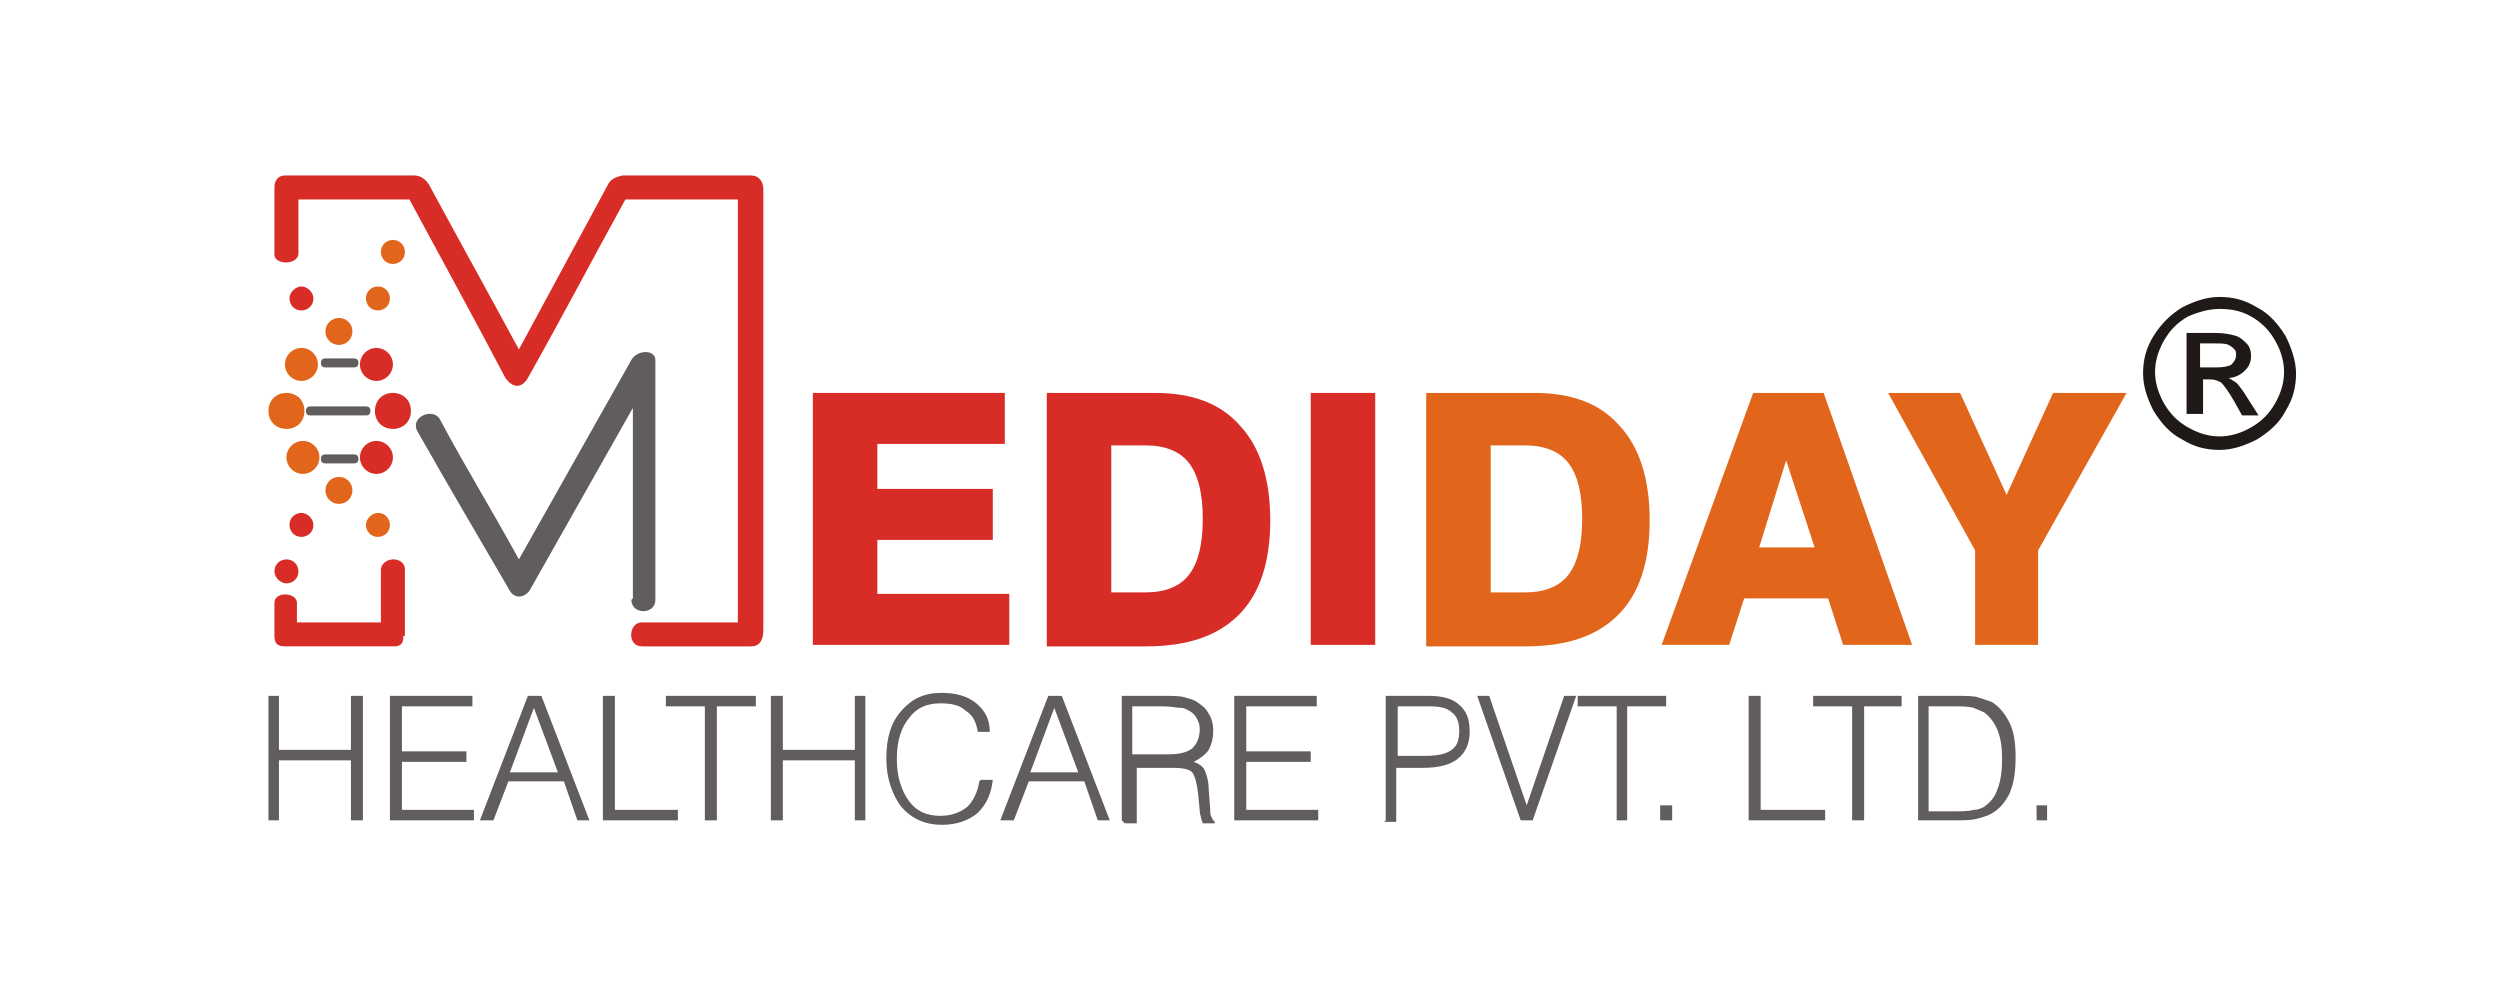 <?xml version="1.0" encoding="UTF-8"?>
<!DOCTYPE svg PUBLIC "-//W3C//DTD SVG 1.1//EN" "http://www.w3.org/Graphics/SVG/1.1/DTD/svg11.dtd">
<!-- Creator: CorelDRAW -->
<svg xmlns="http://www.w3.org/2000/svg" xml:space="preserve" width="1.667in" height="0.667in" style="shape-rendering:geometricPrecision; text-rendering:geometricPrecision; image-rendering:optimizeQuality; fill-rule:evenodd; clip-rule:evenodd"
viewBox="0 0 1.667 0.667"
 xmlns:xlink="http://www.w3.org/1999/xlink">
 <defs>
  <style type="text/css">
   <![CDATA[
    .fil6 {fill:#1F1A17}
    .fil2 {fill:#605D5C}
    .fil0 {fill:#D82C26}
    .fil1 {fill:#E1661B}
    .fil5 {fill:#605D5C;fill-rule:nonzero}
    .fil3 {fill:#D82C26;fill-rule:nonzero}
    .fil4 {fill:#E1661B;fill-rule:nonzero}
   ]]>
  </style>
 </defs>
 <g id="Layer_x0020_1">
  <g id="_95544784">
   <path id="_96357096" class="fil0" d="M0.274 0.133c-0.025,7.08661e-005 -0.05,0 -0.075,0l0 0.036c0,0.008 -0.017,0.008 -0.016,0 0,-0.015 0,-0.029 0,-0.044 -7.87402e-005,-0.004 0.002,-0.008 0.007,-0.008l0.086 0c0.005,0 0.008,0.003 0.01,0.006 0.02,0.037 0.04,0.073 0.06,0.11 0.02,-0.037 0.04,-0.074 0.06,-0.111 0.002,-0.003 0.005,-0.004 0.009,-0.005l0.086 0c0.005,5.90551e-005 0.008,0.004 0.008,0.009l0 0.294c0,0.006 -0.002,0.011 -0.008,0.011l-0.073 0c-0.01,-0 -0.009,-0.016 0,-0.016l0.064 0 0 -0.282 -0.075 0c-0.022,0.04 -0.043,0.08 -0.065,0.119 -0.004,0.007 -0.01,0.007 -0.015,0 -0.021,-0.04 -0.043,-0.08 -0.064,-0.119z"/>
   <path id="_96357024" class="fil0" d="M0.27 0.424c0,-0.015 0,-0.03 0,-0.045 -0.001,-0.008 -0.014,-0.008 -0.016,0l0 0.036 -0.056 0c0,-0.004 -6.69291e-005,-0.009 0,-0.013 0,-0.007 -0.015,-0.008 -0.015,0l0 0.022c0,0.005 0.002,0.007 0.007,0.007l0.073 0c0.005,-0 0.006,-0.003 0.006,-0.007z"/>
   <path id="_96356952" class="fil1" d="M0.262 0.176c-0.005,0 -0.008,-0.004 -0.008,-0.008 0,-0.005 0.004,-0.008 0.008,-0.008 0.005,0 0.008,0.004 0.008,0.008 0,0.005 -0.004,0.008 -0.008,0.008z"/>
   <path id="_96356880" class="fil1" d="M0.252 0.207c-0.005,0 -0.008,-0.004 -0.008,-0.008 0,-0.005 0.004,-0.008 0.008,-0.008 0.005,0 0.008,0.004 0.008,0.008 0,0.005 -0.004,0.008 -0.008,0.008z"/>
   <path id="_96356808" class="fil1" d="M0.226 0.23c-0.005,0 -0.009,-0.004 -0.009,-0.009 0,-0.005 0.004,-0.009 0.009,-0.009 0.005,0 0.009,0.004 0.009,0.009 0,0.005 -0.004,0.009 -0.009,0.009z"/>
   <path id="_96356736" class="fil1" d="M0.201 0.254c-0.006,0 -0.011,-0.005 -0.011,-0.011 0,-0.006 0.005,-0.011 0.011,-0.011 0.006,0 0.011,0.005 0.011,0.011 0,0.006 -0.005,0.011 -0.011,0.011z"/>
   <path id="_96356664" class="fil1" d="M0.191 0.286c-0.007,0 -0.012,-0.005 -0.012,-0.012 0,-0.007 0.005,-0.012 0.012,-0.012 0.007,0 0.012,0.005 0.012,0.012 0,0.007 -0.005,0.012 -0.012,0.012z"/>
   <path id="_96356592" class="fil1" d="M0.226 0.336c-0.005,0 -0.009,-0.004 -0.009,-0.009 0,-0.005 0.004,-0.009 0.009,-0.009 0.005,0 0.009,0.004 0.009,0.009 0,0.005 -0.004,0.009 -0.009,0.009z"/>
   <path id="_96356520" class="fil1" d="M0.202 0.316c-0.006,0 -0.011,-0.005 -0.011,-0.011 0,-0.006 0.005,-0.011 0.011,-0.011 0.006,0 0.011,0.005 0.011,0.011 0,0.006 -0.005,0.011 -0.011,0.011z"/>
   <path id="_96356448" class="fil1" d="M0.252 0.358c-0.005,0 -0.008,-0.004 -0.008,-0.008 0,-0.004 0.004,-0.008 0.008,-0.008 0.005,0 0.008,0.004 0.008,0.008 0,0.005 -0.004,0.008 -0.008,0.008z"/>
   <path id="_73243680" class="fil0" d="M0.191 0.389c-0.004,0 -0.008,-0.004 -0.008,-0.008 0,-0.005 0.004,-0.008 0.008,-0.008 0.005,0 0.008,0.004 0.008,0.008 0,0.005 -0.004,0.008 -0.008,0.008z"/>
   <path id="_95255144" class="fil0" d="M0.201 0.358c-0.005,0 -0.008,-0.004 -0.008,-0.008 0,-0.005 0.004,-0.008 0.008,-0.008 0.004,0 0.008,0.004 0.008,0.008 0,0.005 -0.004,0.008 -0.008,0.008z"/>
   <path id="_96286496" class="fil0" d="M0.251 0.316c-0.006,0 -0.011,-0.005 -0.011,-0.011 0,-0.006 0.005,-0.011 0.011,-0.011 0.006,0 0.011,0.005 0.011,0.011 0,0.006 -0.005,0.011 -0.011,0.011z"/>
   <path id="_96845992" class="fil0" d="M0.262 0.286c-0.007,0 -0.012,-0.005 -0.012,-0.012 0,-0.007 0.005,-0.012 0.012,-0.012 0.007,0 0.012,0.005 0.012,0.012 0,0.007 -0.005,0.012 -0.012,0.012z"/>
   <path id="_96845872" class="fil0" d="M0.251 0.254c-0.006,0 -0.011,-0.005 -0.011,-0.011 0,-0.006 0.005,-0.011 0.011,-0.011 0.006,0 0.011,0.005 0.011,0.011 0,0.006 -0.005,0.011 -0.011,0.011z"/>
   <path id="_96845896" class="fil0" d="M0.201 0.207c-0.005,0 -0.008,-0.004 -0.008,-0.008 0,-0.004 0.004,-0.008 0.008,-0.008 0.004,0 0.008,0.004 0.008,0.008 0,0.005 -0.004,0.008 -0.008,0.008z"/>
   <path id="_96751920" class="fil2" d="M0.421 0.4c0,0.01 0.016,0.01 0.016,0l0 -0.16c-5.51181e-005,-0.007 -0.012,-0.007 -0.016,0l-0.075 0.133c-0.018,-0.033 -0.036,-0.062 -0.053,-0.094 -0.005,-0.007 -0.019,-0.001 -0.015,0.008 0.021,0.037 0.041,0.071 0.062,0.107 0.003,0.005 0.009,0.005 0.013,0l0.069 -0.122 0 0.127z"/>
   <path id="_96755544" class="fil2" d="M0.236 0.239l-0.019 0c-0.002,0 -0.003,0.001 -0.003,0.003 0,0.002 0.001,0.003 0.003,0.003l0.019 0c0.002,0 0.003,-0.001 0.003,-0.003 0,-0.002 -0.001,-0.003 -0.003,-0.003z"/>
   <path id="_96755592" class="fil2" d="M0.244 0.271l-0.037 0c-0.002,0 -0.003,0.001 -0.003,0.003 0,0.002 0.001,0.003 0.003,0.003l0.037 0c0.002,0 0.003,-0.001 0.003,-0.003 0,-0.002 -0.001,-0.003 -0.003,-0.003z"/>
   <path id="_96752328" class="fil2" d="M0.236 0.303l-0.019 0c-0.002,0 -0.003,0.001 -0.003,0.003 0,0.002 0.001,0.003 0.003,0.003l0.019 0c0.002,0 0.003,-0.001 0.003,-0.003 0,-0.002 -0.001,-0.003 -0.003,-0.003z"/>
   <polygon id="_96755352" class="fil3" points="0.542,0.43 0.542,0.262 0.67,0.262 0.67,0.296 0.585,0.296 0.585,0.326 0.662,0.326 0.662,0.36 0.585,0.36 0.585,0.396 0.673,0.396 0.673,0.43 "/>
   <path id="_96755424" class="fil3" d="M0.698 0.43l0 -0.168 0.072 0c0.025,0 0.044,0.007 0.057,0.022 0.013,0.014 0.02,0.035 0.02,0.063 0,0.028 -0.007,0.049 -0.021,0.063 -0.014,0.014 -0.034,0.021 -0.062,0.021l-0.066 0zm0.043 -0.035l0 0 0.023 0c0.013,0 0.023,-0.004 0.029,-0.012 0.006,-0.008 0.009,-0.02 0.009,-0.037 0,-0.017 -0.003,-0.029 -0.009,-0.037 -0.006,-0.008 -0.016,-0.012 -0.029,-0.012l-0.023 0 0 0.097z"/>
   <polygon id="_95577960" class="fil3" points="0.874,0.262 0.917,0.262 0.917,0.43 0.874,0.43 "/>
   <path id="_95576184" class="fil4" d="M0.951 0.43l0 -0.168 0.072 0c0.025,0 0.044,0.007 0.057,0.022 0.013,0.014 0.02,0.035 0.02,0.063 0,0.028 -0.007,0.049 -0.021,0.063 -0.014,0.014 -0.034,0.021 -0.062,0.021l-0.066 0zm0.043 -0.035l0 0 0.023 0c0.013,0 0.023,-0.004 0.029,-0.012 0.006,-0.008 0.009,-0.02 0.009,-0.037 0,-0.017 -0.003,-0.029 -0.009,-0.037 -0.006,-0.008 -0.016,-0.012 -0.029,-0.012l-0.023 0 0 0.097z"/>
   <path id="_95576688" class="fil4" d="M1.169 0.262l0.047 0 0.059 0.168 -0.046 0 -0.01 -0.031 -0.056 0 -0.01 0.031 -0.045 0 0.061 -0.168zm0.004 0.103l0 0 0.037 0 -0.019 -0.058 -0.018 0.058z"/>
   <polygon id="_95579376" class="fil4" points="1.317,0.43 1.317,0.367 1.259,0.262 1.307,0.262 1.338,0.33 1.369,0.262 1.418,0.262 1.359,0.367 1.359,0.43 "/>
   <polygon id="_95577576" class="fil5" points="0.179,0.547 0.179,0.464 0.186,0.464 0.186,0.5 0.234,0.5 0.234,0.464 0.242,0.464 0.242,0.547 0.234,0.547 0.234,0.507 0.186,0.507 0.186,0.547 "/>
   <polygon id="_95579304" class="fil5" points="0.26,0.547 0.26,0.464 0.315,0.464 0.315,0.471 0.268,0.471 0.268,0.501 0.311,0.501 0.311,0.508 0.268,0.508 0.268,0.54 0.316,0.54 0.316,0.547 "/>
   <path id="_95576304" class="fil5" d="M0.32 0.547l0.032 -0.083 0.009 0 0.032 0.083 -0.008 0 -0.009 -0.026 -0.037 0 -0.01 0.026 -0.008 0zm0.02 -0.032l0 0 0.032 0 -0.016 -0.043 -0.016 0.043z"/>
   <polygon id="_95579448" class="fil5" points="0.402,0.547 0.402,0.464 0.41,0.464 0.41,0.54 0.452,0.54 0.452,0.547 "/>
   <polygon id="_95576496" class="fil5" points="0.47,0.547 0.47,0.471 0.444,0.471 0.444,0.464 0.504,0.464 0.504,0.471 0.478,0.471 0.478,0.547 "/>
   <polygon id="_95576736" class="fil5" points="0.514,0.547 0.514,0.464 0.522,0.464 0.522,0.5 0.57,0.5 0.57,0.464 0.577,0.464 0.577,0.547 0.57,0.547 0.57,0.507 0.522,0.507 0.522,0.547 "/>
   <path id="_95576136" class="fil5" d="M0.654 0.52l0.008 0c-0.001,0.009 -0.004,0.016 -0.01,0.022 -0.006,0.005 -0.014,0.008 -0.024,0.008 -0.011,0 -0.02,-0.004 -0.027,-0.012 -0.006,-0.008 -0.01,-0.019 -0.01,-0.032 0,-0.014 0.003,-0.024 0.01,-0.032 0.007,-0.008 0.015,-0.012 0.027,-0.012 0.009,0 0.017,0.002 0.023,0.007 0.006,0.005 0.009,0.011 0.009,0.019l-0.008 0c-0.001,-0.006 -0.003,-0.011 -0.008,-0.014 -0.004,-0.004 -0.01,-0.005 -0.017,-0.005 -0.009,0 -0.016,0.003 -0.021,0.01 -0.005,0.006 -0.008,0.015 -0.008,0.027 0,0.012 0.003,0.021 0.008,0.028 0.005,0.007 0.012,0.01 0.021,0.01 0.007,0 0.013,-0.002 0.018,-0.006 0.004,-0.004 0.007,-0.01 0.008,-0.017z"/>
   <path id="_95579664" class="fil5" d="M0.667 0.547l0.032 -0.083 0.009 0 0.032 0.083 -0.008 0 -0.009 -0.026 -0.037 0 -0.01 0.026 -0.008 0zm0.02 -0.032l0 0 0.032 0 -0.016 -0.043 -0.016 0.043z"/>
   <path id="_95579328" class="fil5" d="M0.748 0.547l0 -0.083 0.028 0c0.006,0 0.011,0 0.014,0.001 0.003,0.001 0.005,0.001 0.008,0.003 0.003,0.002 0.006,0.004 0.008,0.008 0.002,0.003 0.003,0.007 0.003,0.011 0,0.005 -0.001,0.009 -0.003,0.013 -0.002,0.003 -0.006,0.006 -0.01,0.008 0.003,0.001 0.006,0.003 0.007,0.005 0.001,0.002 0.003,0.007 0.003,0.014l0.001 0.013c0,0.002 0,0.004 0.001,0.005 0,0.001 0.001,0.002 0.002,0.003l0 0.001 -0.008 0c-0,-0.001 -0.001,-0.002 -0.001,-0.003 -0,-0.001 -0.001,-0.003 -0.001,-0.005l-0.001 -0.011c-0.001,-0.008 -0.002,-0.012 -0.004,-0.015 -0.002,-0.002 -0.006,-0.003 -0.013,-0.003l-0.024 0 0 0.037 -0.008 0zm0.008 -0.044l0 0 0.022 0c0.008,0 0.013,-0.001 0.017,-0.004 0.003,-0.003 0.005,-0.007 0.005,-0.013 0,-0.003 -0.001,-0.005 -0.002,-0.007 -0.001,-0.002 -0.003,-0.004 -0.005,-0.005 -0.002,-0.001 -0.003,-0.002 -0.006,-0.002 -0.002,-0 -0.006,-0.001 -0.011,-0.001l-0.003 0 -0.018 0 0 0.032z"/>
   <polygon id="_95576472" class="fil5" points="0.823,0.547 0.823,0.464 0.878,0.464 0.878,0.471 0.831,0.471 0.831,0.501 0.874,0.501 0.874,0.508 0.831,0.508 0.831,0.54 0.879,0.54 0.879,0.547 "/>
   <path id="_95577816" class="fil5" d="M0.924 0.547l0 -0.083 0.029 0c0.009,0 0.016,0.002 0.02,0.006 0.005,0.004 0.007,0.01 0.007,0.018 0,0.008 -0.003,0.014 -0.008,0.018 -0.005,0.004 -0.013,0.006 -0.023,0.006l-0.018 0 0 0.036 -0.008 0zm0.008 -0.043l0 0 0.018 0c0.008,0 0.014,-0.001 0.018,-0.004 0.004,-0.003 0.005,-0.007 0.005,-0.013 0,-0.006 -0.002,-0.01 -0.005,-0.012 -0.003,-0.003 -0.008,-0.004 -0.015,-0.004l-0.021 0 0 0.033z"/>
   <polygon id="_95579544" class="fil5" points="1.014,0.547 0.985,0.464 0.993,0.464 1.018,0.537 1.043,0.464 1.051,0.464 1.022,0.547 "/>
   <polygon id="_95576568" class="fil5" points="1.078,0.547 1.078,0.471 1.052,0.471 1.052,0.464 1.111,0.464 1.111,0.471 1.085,0.471 1.085,0.547 "/>
   <polygon id="_95545816" class="fil5" points="1.107,0.537 1.115,0.537 1.115,0.547 1.107,0.547 "/>
   <polygon id="_95545264" class="fil5" points="1.166,0.547 1.166,0.464 1.174,0.464 1.174,0.54 1.217,0.54 1.217,0.547 "/>
   <polygon id="_95543584" class="fil5" points="1.235,0.547 1.235,0.471 1.209,0.471 1.209,0.464 1.268,0.464 1.268,0.471 1.243,0.471 1.243,0.547 "/>
   <path id="_95543872" class="fil5" d="M1.298 0.464l0.006 0c0.007,0 0.012,0 0.015,0.001 0.003,0.001 0.006,0.002 0.009,0.003 0.005,0.003 0.009,0.008 0.012,0.014 0.003,0.006 0.004,0.014 0.004,0.023 0,0.009 -0.001,0.017 -0.004,0.024 -0.003,0.006 -0.007,0.011 -0.013,0.014 -0.002,0.001 -0.005,0.002 -0.009,0.003 -0.004,0.001 -0.009,0.001 -0.016,0.001l-0.023 0 0 -0.083 0.02 0zm-0.012 0.077l0 0 0.016 0c0.006,0 0.011,-0 0.014,-0.001 0.003,-0 0.005,-0.001 0.007,-0.002 0.004,-0.003 0.007,-0.006 0.009,-0.012 0.002,-0.005 0.003,-0.012 0.003,-0.02 0,-0.008 -0.001,-0.014 -0.003,-0.019 -0.002,-0.005 -0.005,-0.009 -0.009,-0.012 -0.002,-0.001 -0.005,-0.002 -0.007,-0.003 -0.003,-0.001 -0.008,-0.001 -0.015,-0.001l-0.002 0 -0.013 0 0 0.07z"/>
   <polygon id="_95545144" class="fil5" points="1.358,0.537 1.365,0.537 1.365,0.547 1.358,0.547 "/>
   <path id="_95546008" class="fil6" d="M1.467 0.245l0.011 0c0.005,0 0.009,-0.001 0.01,-0.002 0.002,-0.002 0.003,-0.004 0.003,-0.006 0,-0.002 -0,-0.003 -0.001,-0.004 -0.001,-0.001 -0.002,-0.002 -0.004,-0.003 -0.002,-0.001 -0.005,-0.001 -0.009,-0.001l-0.01 0 0 0.016zm-0.009 0.031l0 0 0 -0.054 0.019 0c0.006,0 0.011,0.001 0.014,0.002 0.003,0.001 0.005,0.003 0.007,0.005 0.002,0.002 0.003,0.005 0.003,0.008 0,0.004 -0.001,0.007 -0.004,0.01 -0.003,0.003 -0.007,0.005 -0.011,0.005 0.002,0.001 0.003,0.002 0.005,0.003 0.002,0.002 0.005,0.006 0.008,0.011l0.007 0.011 -0.011 0 -0.005 -0.009c-0.004,-0.007 -0.007,-0.011 -0.009,-0.013 -0.002,-0.001 -0.004,-0.002 -0.007,-0.002l-0.005 0 0 0.023 -0.009 0zm0.022 -0.07l0 0c-0.007,0 -0.014,0.002 -0.021,0.005 -0.007,0.004 -0.012,0.009 -0.016,0.016 -0.004,0.007 -0.006,0.014 -0.006,0.021 0,0.007 0.002,0.014 0.006,0.021 0.004,0.007 0.009,0.012 0.016,0.016 0.007,0.004 0.014,0.006 0.021,0.006 0.007,0 0.014,-0.002 0.021,-0.006 0.007,-0.004 0.012,-0.009 0.016,-0.016 0.004,-0.007 0.006,-0.014 0.006,-0.021 0,-0.007 -0.002,-0.014 -0.006,-0.021 -0.004,-0.007 -0.009,-0.012 -0.016,-0.016 -0.007,-0.004 -0.014,-0.005 -0.021,-0.005zm0 -0.008l0 0c0.009,0 0.017,0.002 0.025,0.007 0.008,0.004 0.014,0.011 0.019,0.019 0.004,0.008 0.007,0.017 0.007,0.025 0,0.009 -0.002,0.017 -0.007,0.025 -0.004,0.008 -0.011,0.014 -0.019,0.019 -0.008,0.004 -0.016,0.007 -0.025,0.007 -0.009,0 -0.017,-0.002 -0.025,-0.007 -0.008,-0.004 -0.014,-0.011 -0.019,-0.019 -0.004,-0.008 -0.007,-0.016 -0.007,-0.025 0,-0.009 0.002,-0.017 0.007,-0.025 0.005,-0.008 0.011,-0.014 0.019,-0.019 0.008,-0.004 0.016,-0.007 0.025,-0.007z"/>
  </g>
 </g>
</svg>

